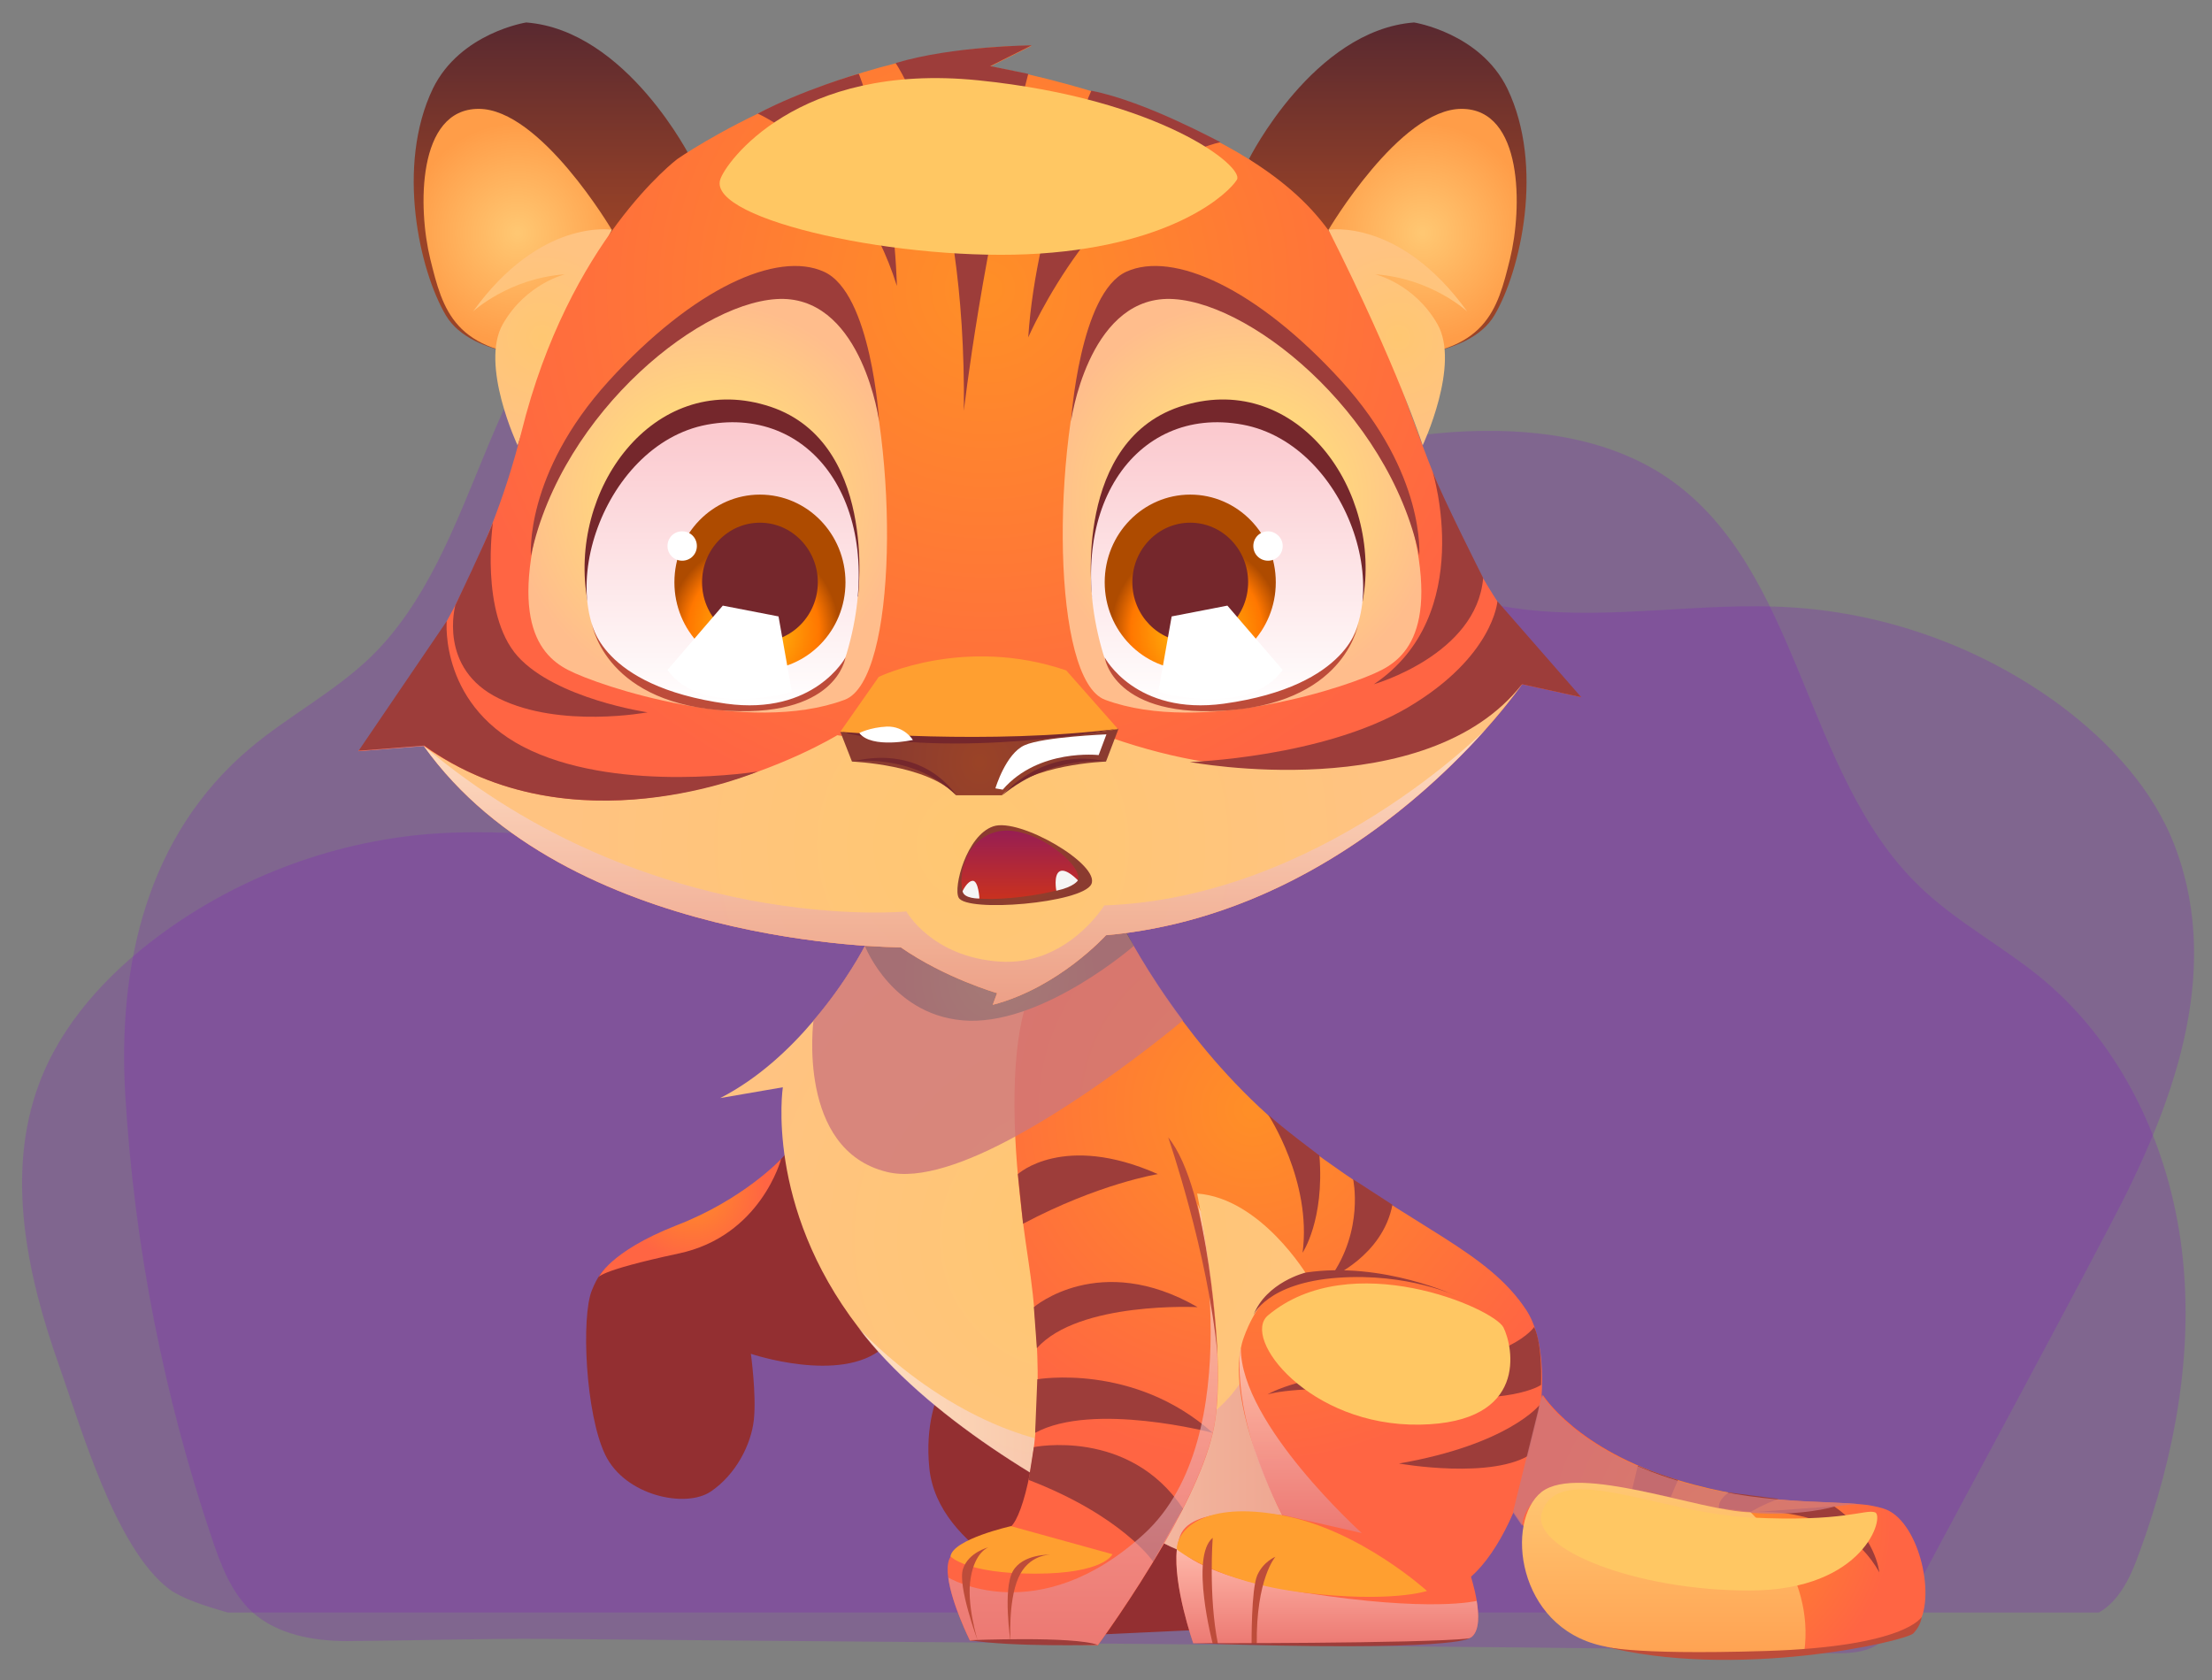 <?xml version="1.0" encoding="utf-8"?>
<!-- Generator: Adobe Illustrator 24.0.1, SVG Export Plug-In . SVG Version: 6.00 Build 0)  -->
<svg version="1.1" id="Слой_1" xmlns="http://www.w3.org/2000/svg" xmlns:xlink="http://www.w3.org/1999/xlink" x="0px" y="0px"
	 viewBox="0 0 512 389" style="enable-background:new 0 0 512 389;" xml:space="preserve">
<rect x="0" y="0" width="512" height="389" fill="#808080" stroke="none"/>
<style type="text/css">
	.st0{opacity:0.27;fill:#8424BA;}
	.st1{fill-rule:evenodd;clip-rule:evenodd;fill:url(#SVGID_1_);}
	.st2{fill-rule:evenodd;clip-rule:evenodd;fill:url(#SVGID_2_);}
	.st3{fill-rule:evenodd;clip-rule:evenodd;fill:url(#SVGID_3_);}
	.st4{fill-rule:evenodd;clip-rule:evenodd;fill:#932F31;}
	.st5{fill-rule:evenodd;clip-rule:evenodd;fill:url(#SVGID_4_);}
	.st6{opacity:0.6;fill-rule:evenodd;clip-rule:evenodd;fill:url(#SVGID_5_);}
	.st7{fill-rule:evenodd;clip-rule:evenodd;fill:url(#SVGID_6_);}
	.st8{fill-rule:evenodd;clip-rule:evenodd;fill:url(#SVGID_7_);}
	.st9{opacity:0.8;fill-rule:evenodd;clip-rule:evenodd;fill:#CE777C;}
	.st10{fill-rule:evenodd;clip-rule:evenodd;fill:url(#SVGID_8_);}
	.st11{fill-rule:evenodd;clip-rule:evenodd;fill:url(#SVGID_9_);}
	.st12{fill-rule:evenodd;clip-rule:evenodd;fill:url(#SVGID_10_);}
	.st13{fill-rule:evenodd;clip-rule:evenodd;fill:url(#SVGID_11_);}
	.st14{fill-rule:evenodd;clip-rule:evenodd;fill:url(#SVGID_12_);}
	.st15{fill-rule:evenodd;clip-rule:evenodd;fill:url(#SVGID_13_);}
	.st16{fill-rule:evenodd;clip-rule:evenodd;fill:url(#SVGID_14_);}
	.st17{fill-rule:evenodd;clip-rule:evenodd;fill:#9D3D3A;}
	.st18{fill-rule:evenodd;clip-rule:evenodd;fill:#75272C;}
	.st19{fill-rule:evenodd;clip-rule:evenodd;fill:url(#SVGID_15_);}
	.st20{fill-rule:evenodd;clip-rule:evenodd;fill:url(#SVGID_16_);}
	.st21{fill-rule:evenodd;clip-rule:evenodd;fill:#FFFFFF;}
	.st22{fill-rule:evenodd;clip-rule:evenodd;fill:#BD4C3A;}
	.st23{fill-rule:evenodd;clip-rule:evenodd;fill:url(#SVGID_17_);}
	.st24{fill-rule:evenodd;clip-rule:evenodd;fill:url(#SVGID_18_);}
	.st25{fill-rule:evenodd;clip-rule:evenodd;fill:url(#SVGID_19_);}
	.st26{fill-rule:evenodd;clip-rule:evenodd;fill:url(#SVGID_20_);}
	.st27{fill-rule:evenodd;clip-rule:evenodd;fill:url(#SVGID_21_);}
	.st28{fill-rule:evenodd;clip-rule:evenodd;fill:#F5F5F5;}
	.st29{fill-rule:evenodd;clip-rule:evenodd;fill:#FF9F30;}
	.st30{opacity:0.6;fill-rule:evenodd;clip-rule:evenodd;fill:url(#SVGID_22_);}
	.st31{opacity:0.6;fill-rule:evenodd;clip-rule:evenodd;fill:url(#SVGID_23_);}
	.st32{opacity:0.6;fill-rule:evenodd;clip-rule:evenodd;fill:url(#SVGID_24_);}
	.st33{opacity:0.6;fill-rule:evenodd;clip-rule:evenodd;fill:url(#SVGID_25_);}
	.st34{opacity:0.6;fill-rule:evenodd;clip-rule:evenodd;fill:url(#SVGID_26_);}
	.st35{fill-rule:evenodd;clip-rule:evenodd;fill:#FFC763;}
	.st36{fill-rule:evenodd;clip-rule:evenodd;fill:url(#SVGID_27_);}
	.st37{fill-rule:evenodd;clip-rule:evenodd;fill:url(#SVGID_28_);}
	.st38{fill-rule:evenodd;clip-rule:evenodd;fill:url(#SVGID_29_);}
</style>
<g>
	<path class="st0" d="M39.2,367.9c3,2.2,8.3,3.9,13.5,5.4h433.1c0.7-0.4,1.3-0.8,1.9-1.3c3.8-3.2,5.8-7.9,7.5-12.6
		c8.2-22.4,12.7-46.5,9.8-70.2c-2.9-23.7-13.6-46.8-31.8-62.2c-9.3-7.8-20.4-13.5-29.1-22c-26.8-26-27.2-73.1-58-94.3
		c-14.2-9.7-32.3-11.8-49.5-10.7c-16,1.1-32.1,4.8-46,12.9c-14.5,8.5-25.9,21.2-37.9,32.9c-24.1,23.4-53.5,43.8-86.9,47.7
		c-21.3,2.5-42.8-1.9-64.1-0.6c-23.3,1.4-46.2,9.8-64.9,23.7c-12,8.9-22.6,20.4-27.8,34.4c-7.7,20.7-2.8,44,4.6,64.9
		C18.7,330.3,26.7,358.5,39.2,367.9z"/>
	<path class="st0" d="M475.1,308.8c-11.4,21.4-22.9,42.7-34.3,64c-1.5,2.9-3.2,5.9-5.9,7.7c-3.5,2.4-8,2.3-12.2,2.2
		c-22.8-0.6-45.5-1.1-68.3-1.3c-52.5-0.5-104.9-1-157.4-1.4c-23.5-0.2-47.1-0.4-70.6-0.6c-15.4-0.1-30.7,0.4-46.1,0.5
		c-7.8,0-16.1-1.5-21.9-6.7c-4.8-4.4-7.2-10.7-9.3-16.9c-11.2-33.1-18-67.8-20.1-102.7c-1.8-30,4.9-60.2,28.9-80.4
		c8.9-7.5,19.5-13,27.9-21.1c25.7-25,26.1-70.2,55.7-90.5c13.6-9.4,31-11.4,47.5-10.3c15.4,1,30.9,4.6,44.2,12.4
		c13.9,8.1,24.8,20.4,36.4,31.6c23.2,22.5,51.3,42,83.4,45.8c20.4,2.4,41.1-1.8,61.6-0.5c22.4,1.4,44.3,9.4,62.3,22.7
		c11.5,8.6,21.7,19.6,26.7,33.1c10.9,29.4-1,60.3-14.8,86.5C484.3,291.5,479.7,300.2,475.1,308.8z"/>
</g>
<g>
	
		<linearGradient id="SVGID_1_" gradientUnits="userSpaceOnUse" x1="-20.401" y1="82.676" x2="-20.401" y2="5.185" gradientTransform="matrix(-1 0 0 1 107.44 0)">
		<stop  offset="0.38" style="stop-color:#9A4327"/>
		<stop  offset="0.997" style="stop-color:#592930"/>
	</linearGradient>
	<path class="st1" d="M160,36.8c0,0-14.9-29.8-38.2-31.6c0,0-15.3,2.4-21.6,15.3c-8.6,17.9-3.1,42.2,3,52.5c6.1,10.3,26,9.7,26,9.7
		S138.7,55.9,160,36.8z"/>
	
		<radialGradient id="SVGID_2_" cx="-12.364" cy="53.951" r="25.488" gradientTransform="matrix(-1 0 0 1 107.44 0)" gradientUnits="userSpaceOnUse">
		<stop  offset="1.711450e-02" style="stop-color:#FFC772"/>
		<stop  offset="1" style="stop-color:#FF9D48"/>
	</radialGradient>
	<path class="st2" d="M141.6,53.2c0,0-16.5-28-30.8-28c-14.3,0-14.1,23-11.2,34.8c2.9,11.7,5.4,21.9,27.7,22.7
		C127.3,82.7,132.3,68.1,141.6,53.2z"/>
	
		<radialGradient id="SVGID_3_" cx="-18.064" cy="78.141" r="21.024" gradientTransform="matrix(-1 0 0 1 107.44 0)" gradientUnits="userSpaceOnUse">
		<stop  offset="1.711450e-02" style="stop-color:#FFC772"/>
		<stop  offset="1" style="stop-color:#FFC381"/>
	</radialGradient>
	<path class="st3" d="M141.6,53.2c0,0-16.5-2.8-32.1,18.9c0,0,8.3-7.7,21.3-8.6c0,0-9,2.1-14.4,11.5c-5.4,9.4,3.4,28.1,3.4,28.1
		S125.5,85.2,141.6,53.2z"/>
	<path class="st4" d="M224.5,312.1c0,0-11.3,8.3-9.4,27.7c1.9,19.4,29.1,28.9,29.1,28.9l7.7,9.8l51.6-2.4l11.3-42.3L224.5,312.1z"/>
	<path class="st4" d="M181.6,267.4c0,0-6.9,8.9-23.6,16.7c-16.7,7.7-18.5,8.5-21,14.6c-2.5,6.1-1.5,28.6,3.1,38.1
		c4.6,9.5,18.6,12.4,24.4,8.5c5.8-3.9,9.4-10.9,10-16.7c0.6-5.8-0.7-15.2-0.7-15.2s20.7,7,30.5-1.3c9.8-8.3,10.7-29.8,10.7-29.8
		S187.6,267.3,181.6,267.4z"/>
	<radialGradient id="SVGID_4_" cx="248.467" cy="286.513" r="80.262" gradientUnits="userSpaceOnUse">
		<stop  offset="1.711450e-02" style="stop-color:#FFC772"/>
		<stop  offset="1" style="stop-color:#FFC381"/>
	</radialGradient>
	<path class="st5" d="M330.3,344.3l-19.3,9.6l-22.8,11.3c0,0-6.3-2.3-15.7-6.5c-1-0.4-2-0.9-3-1.4c-8.9-4.1-19.9-9.6-31-16.4
		c-11.9-7.3-23.9-16.1-33.3-26c-2.4-2.5-4.5-5-6.4-7.5c0,0-0.1-0.1-0.1-0.1c-21.7-28.2-17.5-55.6-17.5-55.6l-14.5,2.5
		c8.8-4.5,16.1-11.4,21.6-17.9c7.7-9,11.9-17.3,11.9-17.3c7.6-7.1,48.2-11.1,48.2-11.1s1.1,2.9,3.8,7.7c2.4,4.3,5.9,10.2,10.9,17
		c1.4,1.9,3.5,4.4,6.1,7.2c17,18.5,54.7,52.3,54.7,52.3L330.3,344.3z"/>
	<linearGradient id="SVGID_5_" gradientUnits="userSpaceOnUse" x1="198.721" y1="336.259" x2="310.93" y2="336.259">
		<stop  offset="0" style="stop-color:#FFF2EF"/>
		<stop  offset="0.983" style="stop-color:#E08893"/>
	</linearGradient>
	<path class="st6" d="M310.9,353.9l-22.8,11.3c0,0-6.3-2.3-15.7-6.5c-1-0.4-2-0.9-3-1.4c-8.9-4.1-19.9-9.6-31-16.4
		c-11.9-7.3-23.9-16.1-33.3-26c-2.4-2.5-4.5-5-6.4-7.5c1.3,1.4,22.6,24.5,50.9,27.5c29.2,3.1,38.5-16.5,38.5-16.5L310.9,353.9z"/>
	<radialGradient id="SVGID_6_" cx="289.978" cy="256.833" r="82.011" gradientUnits="userSpaceOnUse">
		<stop  offset="1.711450e-02" style="stop-color:#FF8E27"/>
		<stop  offset="1" style="stop-color:#FF6543"/>
	</radialGradient>
	<path class="st7" d="M341.8,370.5c0.5,3.1,0.7,6.8-1.1,8.4c-3.4,3.1-64.5,1.5-64.5,1.5s-4.7-13.4-3.8-21.7c0-0.2,0-0.3,0.1-0.5
		c0.2-1.3,0.5-2.5,1-3.4c3.9-6.9,23.3-4,23.3-4s-14.1-26.9-8.9-41.2s14.7-14.3,14.7-14.3s-10.7-17.9-25.5-19c0,0,0.3,1.6,0.8,4.3
		c1.7,9.6,5.5,33.3,3.4,48c-1.1,8.2-6.3,19.1-11.9,28.8c-7.4,12.8-15.3,23.5-15.3,23.5l-29.6-1.1c0,0-4.2-8.4-5-14.5
		c-0.3-2-0.2-3.8,0.5-4.9c2.8-4.8,10.5-3.6,14-7c1.4-1.3,3.1-5.6,4.4-12.4c2-10.7,2.9-27.7-0.4-49.4c-1.6-10.5-2.6-20-3-28.3
		c-0.9-19.7,1.4-33.1,6.8-39.2c3.8-4.3,7.3-7.1,10.5-8.4c3.3-1.3,6.2-1.2,8.5,0.4c0,0,4.5,8.9,13,20.3c6.8,9.1,16.2,19.7,27.9,28.5
		c26.2,19.7,42.6,24.7,51.6,38.4c8.9,13.7,0.3,50.1-12.8,61.7C340.4,364.9,341.3,367.5,341.8,370.5z"/>
	<radialGradient id="SVGID_7_" cx="231.333" cy="226.091" r="23.129" gradientUnits="userSpaceOnUse">
		<stop  offset="5.586590e-03" style="stop-color:#008B60"/>
		<stop  offset="1" style="stop-color:#004F53"/>
	</radialGradient>
	<path class="st8" d="M200.2,219c0,0,6.5,16.8,24.2,17.3c17.7,0.4,38-17.3,38-17.3l-1.6-3L200.2,219z"/>
	<path class="st9" d="M273.8,236.2c0,0-1.6,1.4-4.4,3.6c-6.8,5.4-20.6,15.8-34.4,23.3c-11,6-22.1,10.1-29.7,8.2
		c-21-5.1-17-35.1-17-35.1c7.7-9,11.9-17.3,11.9-17.3c7.6-7.1,48.2-11.1,48.2-11.1s1.1,2.9,3.8,7.7c3.3-1.3,6.2-1.2,8.5,0.4
		C260.8,215.9,265.3,224.9,273.8,236.2z"/>
	<linearGradient id="SVGID_8_" gradientUnits="userSpaceOnUse" x1="321.247" y1="82.676" x2="321.247" y2="5.185">
		<stop  offset="0.38" style="stop-color:#9A4327"/>
		<stop  offset="0.997" style="stop-color:#592930"/>
	</linearGradient>
	<path class="st10" d="M289.1,36.8c0,0,14.9-29.8,38.2-31.6c0,0,15.3,2.4,21.6,15.3c8.6,17.9,3.1,42.2-3,52.5
		c-6.1,10.3-26,9.7-26,9.7S310.4,55.9,289.1,36.8z"/>
	<radialGradient id="SVGID_9_" cx="228.341" cy="66.897" r="125.406" gradientUnits="userSpaceOnUse">
		<stop  offset="1.711450e-02" style="stop-color:#FF8E27"/>
		<stop  offset="1" style="stop-color:#FF6543"/>
	</radialGradient>
	<path class="st11" d="M366,161.4l-13.7-3c0,0-2.9,4.2-8.3,10.3c-13.9,15.6-44.7,43.9-88,47.8c0,0-10.9,12.1-26.2,16.1l1-2.7
		c0,0-11.9-3.4-22.3-10.6c-0.9,0-77.2-0.1-110.4-46.6l-15.2,1.2c0,0,2.4-2.7,6.1-7.6c8.6-11.5,24-35.2,31.7-66.3
		c11-44.4,36.1-63.2,36.1-63.2s37.4-26.2,82-26.2l-9.6,4.8c0,0,53.4,8.9,75.4,34.3C326.7,74.9,327.6,129.2,366,161.4z"/>
	<radialGradient id="SVGID_10_" cx="225.228" cy="195.478" r="93.63" gradientUnits="userSpaceOnUse">
		<stop  offset="1.711450e-02" style="stop-color:#FFC772"/>
		<stop  offset="1" style="stop-color:#FFC381"/>
	</radialGradient>
	<path class="st12" d="M352.3,158.4c0,0-36.1,52.7-96.3,58.1c0,0-10.9,12.1-26.2,16.1l1-2.7c0,0-11.9-3.4-22.3-10.6
		c-0.9,0-77.2-0.1-110.4-46.6c42.9,29.8,95.7-2.5,95.7-2.5c34.9,5.5,60.4-0.5,60.4-0.5C316.8,193.1,352.3,158.4,352.3,158.4z"/>
	
		<radialGradient id="SVGID_11_" cx="242.323" cy="176.419" r="26.617" gradientTransform="matrix(0.874 0 0 1 14.957 0)" gradientUnits="userSpaceOnUse">
		<stop  offset="1.711450e-02" style="stop-color:#9A4327"/>
		<stop  offset="0.947" style="stop-color:#8B3B30"/>
	</radialGradient>
	<path class="st13" d="M194.5,169.4l2.7,6.9c0,0,17.6,0.7,24.1,7.8h5.3h5.3c6.4-7.2,24.1-7.8,24.1-7.8l2.9-7.6
		C235,171.3,218.5,172,194.5,169.4z"/>
	<radialGradient id="SVGID_12_" cx="287.562" cy="115.563" r="45.632" gradientUnits="userSpaceOnUse">
		<stop  offset="1.711450e-02" style="stop-color:#FFEC72"/>
		<stop  offset="1" style="stop-color:#FFBD8C"/>
	</radialGradient>
	<path class="st14" d="M255.8,162c-12.4-4.6-12.5-58.1-3.4-84.7c9.2-26.6,59.2-1.3,70.6,31.5c11.5,32.9,4.2,42.5-3.2,46.3
		C312.6,158.9,278.2,170.3,255.8,162z"/>
	<radialGradient id="SVGID_13_" cx="329.284" cy="53.951" r="25.488" gradientUnits="userSpaceOnUse">
		<stop  offset="1.711450e-02" style="stop-color:#FFC772"/>
		<stop  offset="1" style="stop-color:#FF9D48"/>
	</radialGradient>
	<path class="st15" d="M307.5,53.2c0,0,16.5-28,30.8-28c14.3,0,14.1,23,11.2,34.8c-2.9,11.7-5.4,21.9-27.7,22.7
		C321.8,82.7,316.8,68.1,307.5,53.2z"/>
	<radialGradient id="SVGID_14_" cx="323.584" cy="78.141" r="21.024" gradientUnits="userSpaceOnUse">
		<stop  offset="1.711450e-02" style="stop-color:#FFC772"/>
		<stop  offset="1" style="stop-color:#FFC381"/>
	</radialGradient>
	<path class="st16" d="M307.5,53.2c0,0,16.5-2.8,32.1,18.9c0,0-8.3-7.7-21.3-8.6c0,0,9,2.1,14.4,11.5c5.4,9.4-3.4,28.1-3.4,28.1
		S323.6,85.2,307.5,53.2z"/>
	<path class="st17" d="M247.9,97.6c0,0,3.8-27.9,22.1-28.4c18.2-0.4,51.3,25.9,58.5,59.4c0,0,1.6-18.8-18-40.4
		c-19.6-21.5-39-30.2-49.8-25.3S247.9,97.6,247.9,97.6z"/>
	<g>
		<path class="st18" d="M252.8,138.1c0,0-4.7-36.7,21.4-44.3c26.1-7.7,45.9,19.7,41.2,45.4L252.8,138.1z"/>
		<linearGradient id="SVGID_15_" gradientUnits="userSpaceOnUse" x1="284.058" y1="163.691" x2="284.058" y2="97.76">
			<stop  offset="0" style="stop-color:#FFFFFF"/>
			<stop  offset="0.983" style="stop-color:#FBC9CE"/>
		</linearGradient>
		<path class="st19" d="M255.3,151.2c4.6,15.6,34.9,16.4,52.2,3.3c17.2-13.1,5-51.6-19.9-56.2C262.6,93.7,245.6,118.4,255.3,151.2z"
			/>
		
			<radialGradient id="SVGID_16_" cx="259.794" cy="139.933" r="17.821" gradientTransform="matrix(1.111 0 0 1.14 -11.7 -13.614)" gradientUnits="userSpaceOnUse">
			<stop  offset="1.711450e-02" style="stop-color:#FFC710"/>
			<stop  offset="0.768" style="stop-color:#FF7700"/>
			<stop  offset="1" style="stop-color:#AE4B00"/>
		</radialGradient>
		<ellipse class="st20" cx="275.5" cy="134.8" rx="19.8" ry="20.3"/>
		<ellipse class="st18" cx="275.5" cy="134.8" rx="13.4" ry="13.8"/>
		<path class="st21" d="M296.9,126.4c0,1.9-1.5,3.4-3.4,3.4c-1.9,0-3.4-1.5-3.4-3.4c0-1.9,1.5-3.4,3.4-3.4
			C295.3,123,296.9,124.5,296.9,126.4z"/>
		<path class="st21" d="M296.9,155.1l-12.8-14.9l-12.9,2.5l-3.1,17.5C268,160.2,288.9,166.2,296.9,155.1z"/>
		<path class="st22" d="M255.7,152.2c0,0,2,14.5,29.2,12.2c27.2-2.3,29.6-20.5,29.6-20.5s-1.8,14.9-31.2,19
			C262.8,165.7,255.7,152.2,255.7,152.2z"/>
	</g>
	
		<radialGradient id="SVGID_17_" cx="24.146" cy="115.563" r="45.632" gradientTransform="matrix(-1 0 0 1 187.933 0)" gradientUnits="userSpaceOnUse">
		<stop  offset="1.711450e-02" style="stop-color:#FFEC72"/>
		<stop  offset="1" style="stop-color:#FFBD8C"/>
	</radialGradient>
	<path class="st23" d="M195.5,162c12.4-4.6,12.5-58.1,3.4-84.7c-9.2-26.6-59.2-1.3-70.6,31.5c-11.5,32.9-4.2,42.5,3.2,46.3
		C138.8,158.9,173.2,170.3,195.5,162z"/>
	<path class="st17" d="M203.5,97.6c0,0-3.8-27.9-22.1-28.4c-18.2-0.4-51.3,25.9-58.5,59.4c0,0-1.6-18.8,18-40.4
		c19.6-21.5,39-30.2,49.8-25.3C201.7,67.8,203.5,97.6,203.5,97.6z"/>
	<g>
		<path class="st18" d="M198.6,138.1c0,0,4.7-36.7-21.4-44.3c-26.1-7.7-45.9,19.7-41.2,45.4L198.6,138.1z"/>
		
			<linearGradient id="SVGID_18_" gradientUnits="userSpaceOnUse" x1="20.642" y1="163.691" x2="20.642" y2="97.76" gradientTransform="matrix(-1 0 0 1 187.933 0)">
			<stop  offset="0" style="stop-color:#FFFFFF"/>
			<stop  offset="0.983" style="stop-color:#FBC9CE"/>
		</linearGradient>
		<path class="st24" d="M196,151.2c-4.6,15.6-34.9,16.4-52.2,3.3c-17.2-13.1-5-51.6,19.9-56.2C188.7,93.7,205.7,118.4,196,151.2z"/>
		
			<radialGradient id="SVGID_19_" cx="22.697" cy="139.933" r="17.821" gradientTransform="matrix(-1.111 0 0 1.14 199.633 -13.614)" gradientUnits="userSpaceOnUse">
			<stop  offset="1.711450e-02" style="stop-color:#FFC710"/>
			<stop  offset="0.768" style="stop-color:#FF7700"/>
			<stop  offset="1" style="stop-color:#AE4B00"/>
		</radialGradient>
		<ellipse class="st25" cx="175.9" cy="134.8" rx="19.8" ry="20.3"/>
		<path class="st18" d="M162.5,134.8c0,7.6,6,13.8,13.4,13.8c7.4,0,13.4-6.2,13.4-13.8c0-7.6-6-13.8-13.4-13.8
			C168.5,121,162.5,127.2,162.5,134.8z"/>
		<path class="st21" d="M154.5,126.4c0,1.9,1.5,3.4,3.4,3.4s3.4-1.5,3.4-3.4c0-1.9-1.5-3.4-3.4-3.4S154.5,124.5,154.5,126.4z"/>
		<path class="st21" d="M154.5,155.1l12.8-14.9l12.9,2.5l3.1,17.5C183.3,160.2,162.4,166.2,154.5,155.1z"/>
		<path class="st22" d="M195.7,152.2c0,0-2,14.5-29.2,12.2c-27.2-2.3-29.6-20.5-29.6-20.5s1.8,14.9,31.2,19
			C188.5,165.7,195.7,152.2,195.7,152.2z"/>
	</g>
	<radialGradient id="SVGID_20_" cx="237.161" cy="200.297" r="12.81" gradientUnits="userSpaceOnUse">
		<stop  offset="1.711450e-02" style="stop-color:#9A4327"/>
		<stop  offset="0.947" style="stop-color:#8B3B30"/>
	</radialGradient>
	<path class="st26" d="M221.9,207.8c1.8,3.5,28.5,1.3,30.7-3.1c2.2-4.5-16.6-15.5-22.7-13.4C223.7,193.4,220.6,205.5,221.9,207.8z"
		/>
	<linearGradient id="SVGID_21_" gradientUnits="userSpaceOnUse" x1="236.066" y1="208.149" x2="236.066" y2="192.329">
		<stop  offset="5.586590e-03" style="stop-color:#C9311F"/>
		<stop  offset="1" style="stop-color:#971E53"/>
	</linearGradient>
	<path class="st27" d="M223.1,206.9c1.5,2.9,25.2,0.1,26.4-3.2c1.3-3.3-10.4-13-18.6-11.2C222.7,194.4,221.6,204.2,223.1,206.9z"/>
	<path class="st28" d="M222.8,206.3c0,0,1.1-2.4,2.4-2.4c1.3,0.1,1.5,4.1,1.5,4.1S223.1,208.1,222.8,206.3z"/>
	<path class="st28" d="M244.5,206.2c0,0-0.7-3.7,0.8-4.5c1.5-0.8,4.2,2.1,4.2,2.1S248.7,205.3,244.5,206.2z"/>
	<path class="st29" d="M194.5,169.4l8.9-12.7c0,0,19.7-9.6,43.4-1.5l12,13.6C258.9,168.7,223.6,174.9,194.5,169.4z"/>
	<path class="st18" d="M194.5,169.4c0,0,34.4,3.1,64.4-0.7C258.9,168.7,221,175.9,194.5,169.4z"/>
	<linearGradient id="SVGID_22_" gradientUnits="userSpaceOnUse" x1="90.522" y1="173.855" x2="90.522" y2="166.211">
		<stop  offset="1.711450e-02" style="stop-color:#E08893"/>
		<stop  offset="1" style="stop-color:#FFF2EF"/>
	</linearGradient>
	<path class="st30" d="M89.1,166.2c2.8,1.6,5.8,3.7,9.1,6.5l-15.2,1.2C82.9,173.9,85.4,171.2,89.1,166.2z"/>
	<linearGradient id="SVGID_23_" gradientUnits="userSpaceOnUse" x1="221.075" y1="232.579" x2="221.075" y2="168.688">
		<stop  offset="1.711450e-02" style="stop-color:#E08893"/>
		<stop  offset="1" style="stop-color:#FFF2EF"/>
	</linearGradient>
	<path class="st31" d="M344,168.7c-13.9,15.6-44.7,43.9-88,47.8c0,0-10.9,12.1-26.2,16.1l1-2.7c0,0-11.9-3.4-22.3-10.6
		c-0.9,0-77.2-0.1-110.4-46.6c52.2,44.1,111.7,38.3,111.7,38.3s5.8,10.5,21.5,11.6c15.7,1.1,24.3-13,24.3-13
		C305.5,207.9,344,168.7,344,168.7L344,168.7z"/>
	<path class="st17" d="M207.3,14.6c0,0,16.4,23.5,15.8,80.5c0,0,4.2-37.2,14.9-78l-8.8-1.8l9.6-4.8
		C238.9,10.5,220.6,10.6,207.3,14.6z"/>
	<path class="st17" d="M252.6,21c0,0-12.7,28.5-14.6,57.1c0,0,16.6-38.3,44.5-45.2C282.4,33,265.4,23.5,252.6,21z"/>
	<path class="st17" d="M175.4,26.3c0,0,22.8,10,32.2,39.9c0,0-0.5-27.2-8.8-49.1C198.8,17,185.6,20.9,175.4,26.3z"/>
	<path class="st17" d="M346.6,139.2c0,0-0.9,12.8-20.6,24.5c-19.7,11.7-50.6,12.7-50.6,12.7s54.7,10.3,76.9-18l13.7,3L346.6,139.2z"
		/>
	<path class="st17" d="M331.6,109.2c0,0,10.3,33.2-13.6,49.2c0,0,23.8-6.8,25.3-24.6C343.3,133.8,333.9,115.2,331.6,109.2z"/>
	<path class="st17" d="M103.4,143.8c0,0-1.8,20.2,19.6,30c21.4,9.8,52.4,4.8,52.4,4.8s-43.2,18.6-77.2-6l-15.2,1.2L103.4,143.8z"/>
	<path class="st17" d="M114.1,121c0,0-3.1,21,5.7,30.9c8.9,9.9,30.1,13,30.1,13s-20.2,3.8-34.4-3.2c-14.2-6.9-10.1-21.6-10.1-21.6
		S112.4,125.5,114.1,121z"/>
	<path class="st17" d="M235.6,271.8c0,0,10.5-9.7,32.4,0c0,0-13.7,2.2-31.2,11.5L235.6,271.8z"/>
	<path class="st17" d="M239.3,302.6c0,0,15.2-13.1,37.9,0c0,0-27.5-1.4-37.2,9.5L239.3,302.6z"/>
	<path class="st17" d="M240.1,319.3c0,0,22.3-3.9,40.6,12.4c0,0-27.7-7.3-41.1,0L240.1,319.3z"/>
	<path class="st17" d="M239.3,335c0,0,22-4.5,34.5,14.2l-6.9,12.3c0,0-7-10.5-28.8-18.9L239.3,335z"/>
	<path class="st17" d="M293.5,258c0,0,10.2,15.4,8,32c0,0,5.1-7.5,3.9-22.5C305.3,267.4,296.8,261.1,293.5,258z"/>
	<path class="st17" d="M313.2,273c0,0,2.6,11.7-5.3,22.8c0,0,12.1-5,14.4-16.9L313.2,273z"/>
	<path class="st17" d="M355.1,307.2c0,0-5.4,8.3-29.6,9.4c-24.1,1.1-32.1,6.2-32.1,6.2s8.6-2.8,32.5,0c23.9,2.8,30.8-2.2,30.8-2.2
		S357.1,311.3,355.1,307.2z"/>
	<path class="st17" d="M356.3,325.3c0,0-7.2,9.1-32.5,13.5c0,0,22,3.9,30.9-2.4C354.7,336.4,355.7,332.6,356.3,325.3z"/>
	<linearGradient id="SVGID_24_" gradientUnits="userSpaceOnUse" x1="250.69" y1="380.815" x2="250.69" y2="278.774">
		<stop  offset="1.711450e-02" style="stop-color:#E08893"/>
		<stop  offset="1" style="stop-color:#FFF2EF"/>
	</linearGradient>
	<path class="st32" d="M281.3,328.5c-1.1,8.2-6.3,19.1-11.9,28.8c-7.4,12.8-15.3,23.5-15.3,23.5l-29.6-1.1c0,0-4.2-8.4-5-14.5
		c0,0,20.7,12.4,45.3-10.1c24.6-22.5,12.4-76.4,12.4-76.4l0.7,1.7C279.6,290.1,283.3,313.8,281.3,328.5z"/>
	<linearGradient id="SVGID_25_" gradientUnits="userSpaceOnUse" x1="307.206" y1="380.825" x2="307.206" y2="358.166">
		<stop  offset="1.711450e-02" style="stop-color:#E08893"/>
		<stop  offset="1" style="stop-color:#FFF2EF"/>
	</linearGradient>
	<path class="st33" d="M340.7,378.9c-3.4,3.1-64.5,1.5-64.5,1.5s-4.7-13.4-3.8-21.7c0-0.2,0-0.3,0.1-0.5c2.1,2.5,8.7,7.2,29.4,10.5
		c29.5,4.6,39.9,1.9,39.9,1.9C342.3,373.7,342.5,377.3,340.7,378.9z"/>
	<linearGradient id="SVGID_26_" gradientUnits="userSpaceOnUse" x1="300.987" y1="354.911" x2="300.987" y2="312.145">
		<stop  offset="1.711450e-02" style="stop-color:#E08893"/>
		<stop  offset="1" style="stop-color:#FFF2EF"/>
	</linearGradient>
	<path class="st34" d="M296.8,350.7l18.4,4.2c0,0-28-25.2-28-42.8C287.1,312.1,284.5,327.2,296.8,350.7z"/>
	<path class="st29" d="M272.4,358.7c0,0,9.3,7.6,29.5,10c20.2,2.4,28.4-0.4,28.4-0.4s-15.6-14.2-33.5-17.5
		C278.9,347.4,272.4,354,272.4,358.7z"/>
	<path class="st22" d="M280.7,380.5c0,0-5.3-20.1,0-24.5c0,0-1,13.6,1.2,24.5H280.7z"/>
	<path class="st22" d="M289.7,380.5c0,0-0.1-12.5,1.3-15.8c1.4-3.2,4.2-4.3,4.2-4.3s-4.5,5.1-4.3,20.3L289.7,380.5z"/>
	<path class="st29" d="M220,360.3c0,0,3.6,4,19.6,4c16,0,17.9-4.5,17.9-4.5l-23.5-6.5C234,353.3,220.6,356.3,220,360.3z"/>
	<path class="st22" d="M226.3,379.8c0,0-4.7-12.7-3.4-16.6c1.3-3.9,5.9-5,5.9-5s-3.1,1-4.1,7C223.6,371.2,226.3,379.8,226.3,379.8z"
		/>
	<path class="st22" d="M233.9,380.1c0,0-1.8-12.1,0.5-16.3c2.3-4.2,8.9-3.9,8.9-3.9s-5.2-0.2-7.6,5.4
		C233.3,370.8,233.9,380.1,233.9,380.1z"/>
	<path class="st35" d="M293.5,304.5c-6.3,5.3,9.6,25.7,35.1,25.3c25.4-0.4,21.6-18.1,19.4-22.5C345.7,302.8,312.6,288.5,293.5,304.5
		z"/>
	<path class="st35" d="M166.7,41.6c-2.9,9.4,42.7,19.2,74,17.1c31.3-2.1,43.8-14.1,45.6-17.1c1.8-3-17.7-18.7-59.8-23
		C184.4,14.3,167.8,37.8,166.7,41.6z"/>
	<radialGradient id="SVGID_27_" cx="397.946" cy="353.023" r="39.908" gradientUnits="userSpaceOnUse">
		<stop  offset="1.711450e-02" style="stop-color:#FF8E27"/>
		<stop  offset="1" style="stop-color:#FF6543"/>
	</radialGradient>
	<path class="st36" d="M443.7,376.5c-4.6,6.3-46.8,8.4-69.1,5.2c-22.4-3.1-20.4-26.1-20.4-26.1l-1.7-2.5l-2.1-3.1l6.7-27.1
		c0,0,7.8,12.7,31.5,19.8c19.2,5.8,33.7,4.6,42.7,5.6c0.4,0,0.7,0.1,0.9,0.1h0.1c1.7,0.3,3.2,0.6,4.4,1.1
		C444.4,352.8,448.3,370.3,443.7,376.5z"/>
	<path class="st17" d="M405.2,350.1c0,0,20.7-2.4,29.8,13.9c0,0-0.8-8.6-10.5-15.3L405.2,350.1z"/>
	<path class="st17" d="M400.1,345.5c0,0-2.6,1.8-2.2,3.6l7.3,0.9c0,0,3.2-1.9,6.5-3L400.1,345.5z"/>
	<path class="st17" d="M379.1,339.3l-1.3,5.4l8.9,1.9l1.7-4C388.4,342.7,381.5,340.4,379.1,339.3z"/>
	<path class="st9" d="M431.1,348.3c-2.6-0.2-6.6,0.5-6.6,0.5s-7.6,2.3-19.3,1.4c-11.7-0.9-34-6.6-43.7-5.3c-7.8,1-9,6.3-9.2,8.3
		l-2.1-3.1l6.7-27.1c0,0,7.8,12.7,31.5,19.8C407.6,348.5,422.1,347.2,431.1,348.3z"/>
	<linearGradient id="SVGID_28_" gradientUnits="userSpaceOnUse" x1="385.121" y1="383.429" x2="385.121" y2="343.26">
		<stop  offset="0" style="stop-color:#FFA252"/>
		<stop  offset="0.983" style="stop-color:#FFC772"/>
	</linearGradient>
	<path class="st37" d="M405.2,350.1c0,0,15.1,13.9,12.4,32.4c0,0-27,2.9-46.8-1.5c-19.8-4.4-22.4-28.9-14-35.6
		C365.4,338.7,393.6,349.9,405.2,350.1z"/>
	<path class="st35" d="M356.9,350.1c-2.8,8.4,21.8,18.2,48.3,18.1c26.5-0.1,31.1-17.3,28.8-18.1c-2.3-0.8-7.1,2.3-28.8,1.2
		C383.6,350.2,360.9,338,356.9,350.1z"/>
	<path class="st17" d="M276.2,380.4c0,0,52.5,0.1,63.9-1.1C340,379.2,337.3,382.5,276.2,380.4z"/>
	<path class="st17" d="M224.5,379.7c0,0,24.1-1,29.6,1.1C254,380.8,234,381.3,224.5,379.7z"/>
	<path class="st18" d="M221.3,184.1c0,0-7.2-11.9-24.1-7.8C197.2,176.3,211.3,174.2,221.3,184.1z"/>
	<path class="st18" d="M232,184.1c0,0,9.5-11.3,24.1-7.8C256.1,176.3,243.5,174.6,232,184.1z"/>
	<radialGradient id="SVGID_29_" cx="160.202" cy="275.317" r="16.906" gradientUnits="userSpaceOnUse">
		<stop  offset="1.711450e-02" style="stop-color:#FF8E27"/>
		<stop  offset="1" style="stop-color:#FF6543"/>
	</radialGradient>
	<path class="st38" d="M138.5,295.8c0,0-0.6-1.5,18.5-5.6c19.1-4,23.8-21.9,23.8-21.9s-8.7,9.4-24.3,15.4
		C141,289.8,138.5,295.8,138.5,295.8z"/>
	<path class="st22" d="M270.4,263.3c0,0,9.2,26.6,11.4,50.2C281.8,313.5,280.2,275.3,270.4,263.3z"/>
	<path class="st22" d="M370.8,381c0,0,5.4,2.2,37.9,1.2c32.5-1,36.1-7.9,36.1-7.9s-0.1,1.9-1.9,3.8C441.1,380,401.3,389,370.8,381z"
		/>
	<path class="st17" d="M290.1,304.5c0,0,3.1-7.5,19.5-8.7c16.3-1.2,27.7,4.3,27.7,4.3s-17.2-8.2-35.1-5.5
		C302.2,294.6,293.1,296.8,290.1,304.5z"/>
	<path class="st21" d="M198.9,169.7c0,0,2.4-1.3,6.4-1.5c4.1-0.1,6,3.1,6,3.1S201.8,173.4,198.9,169.7z"/>
	<path class="st21" d="M230.4,182.5c0,0,2.4-8.1,6.8-10c4.3-1.9,18.9-2.5,18.9-2.5l-1.8,4.8c0,0-13.9-1.6-22.2,8L230.4,182.5z"/>
</g>
</svg>
